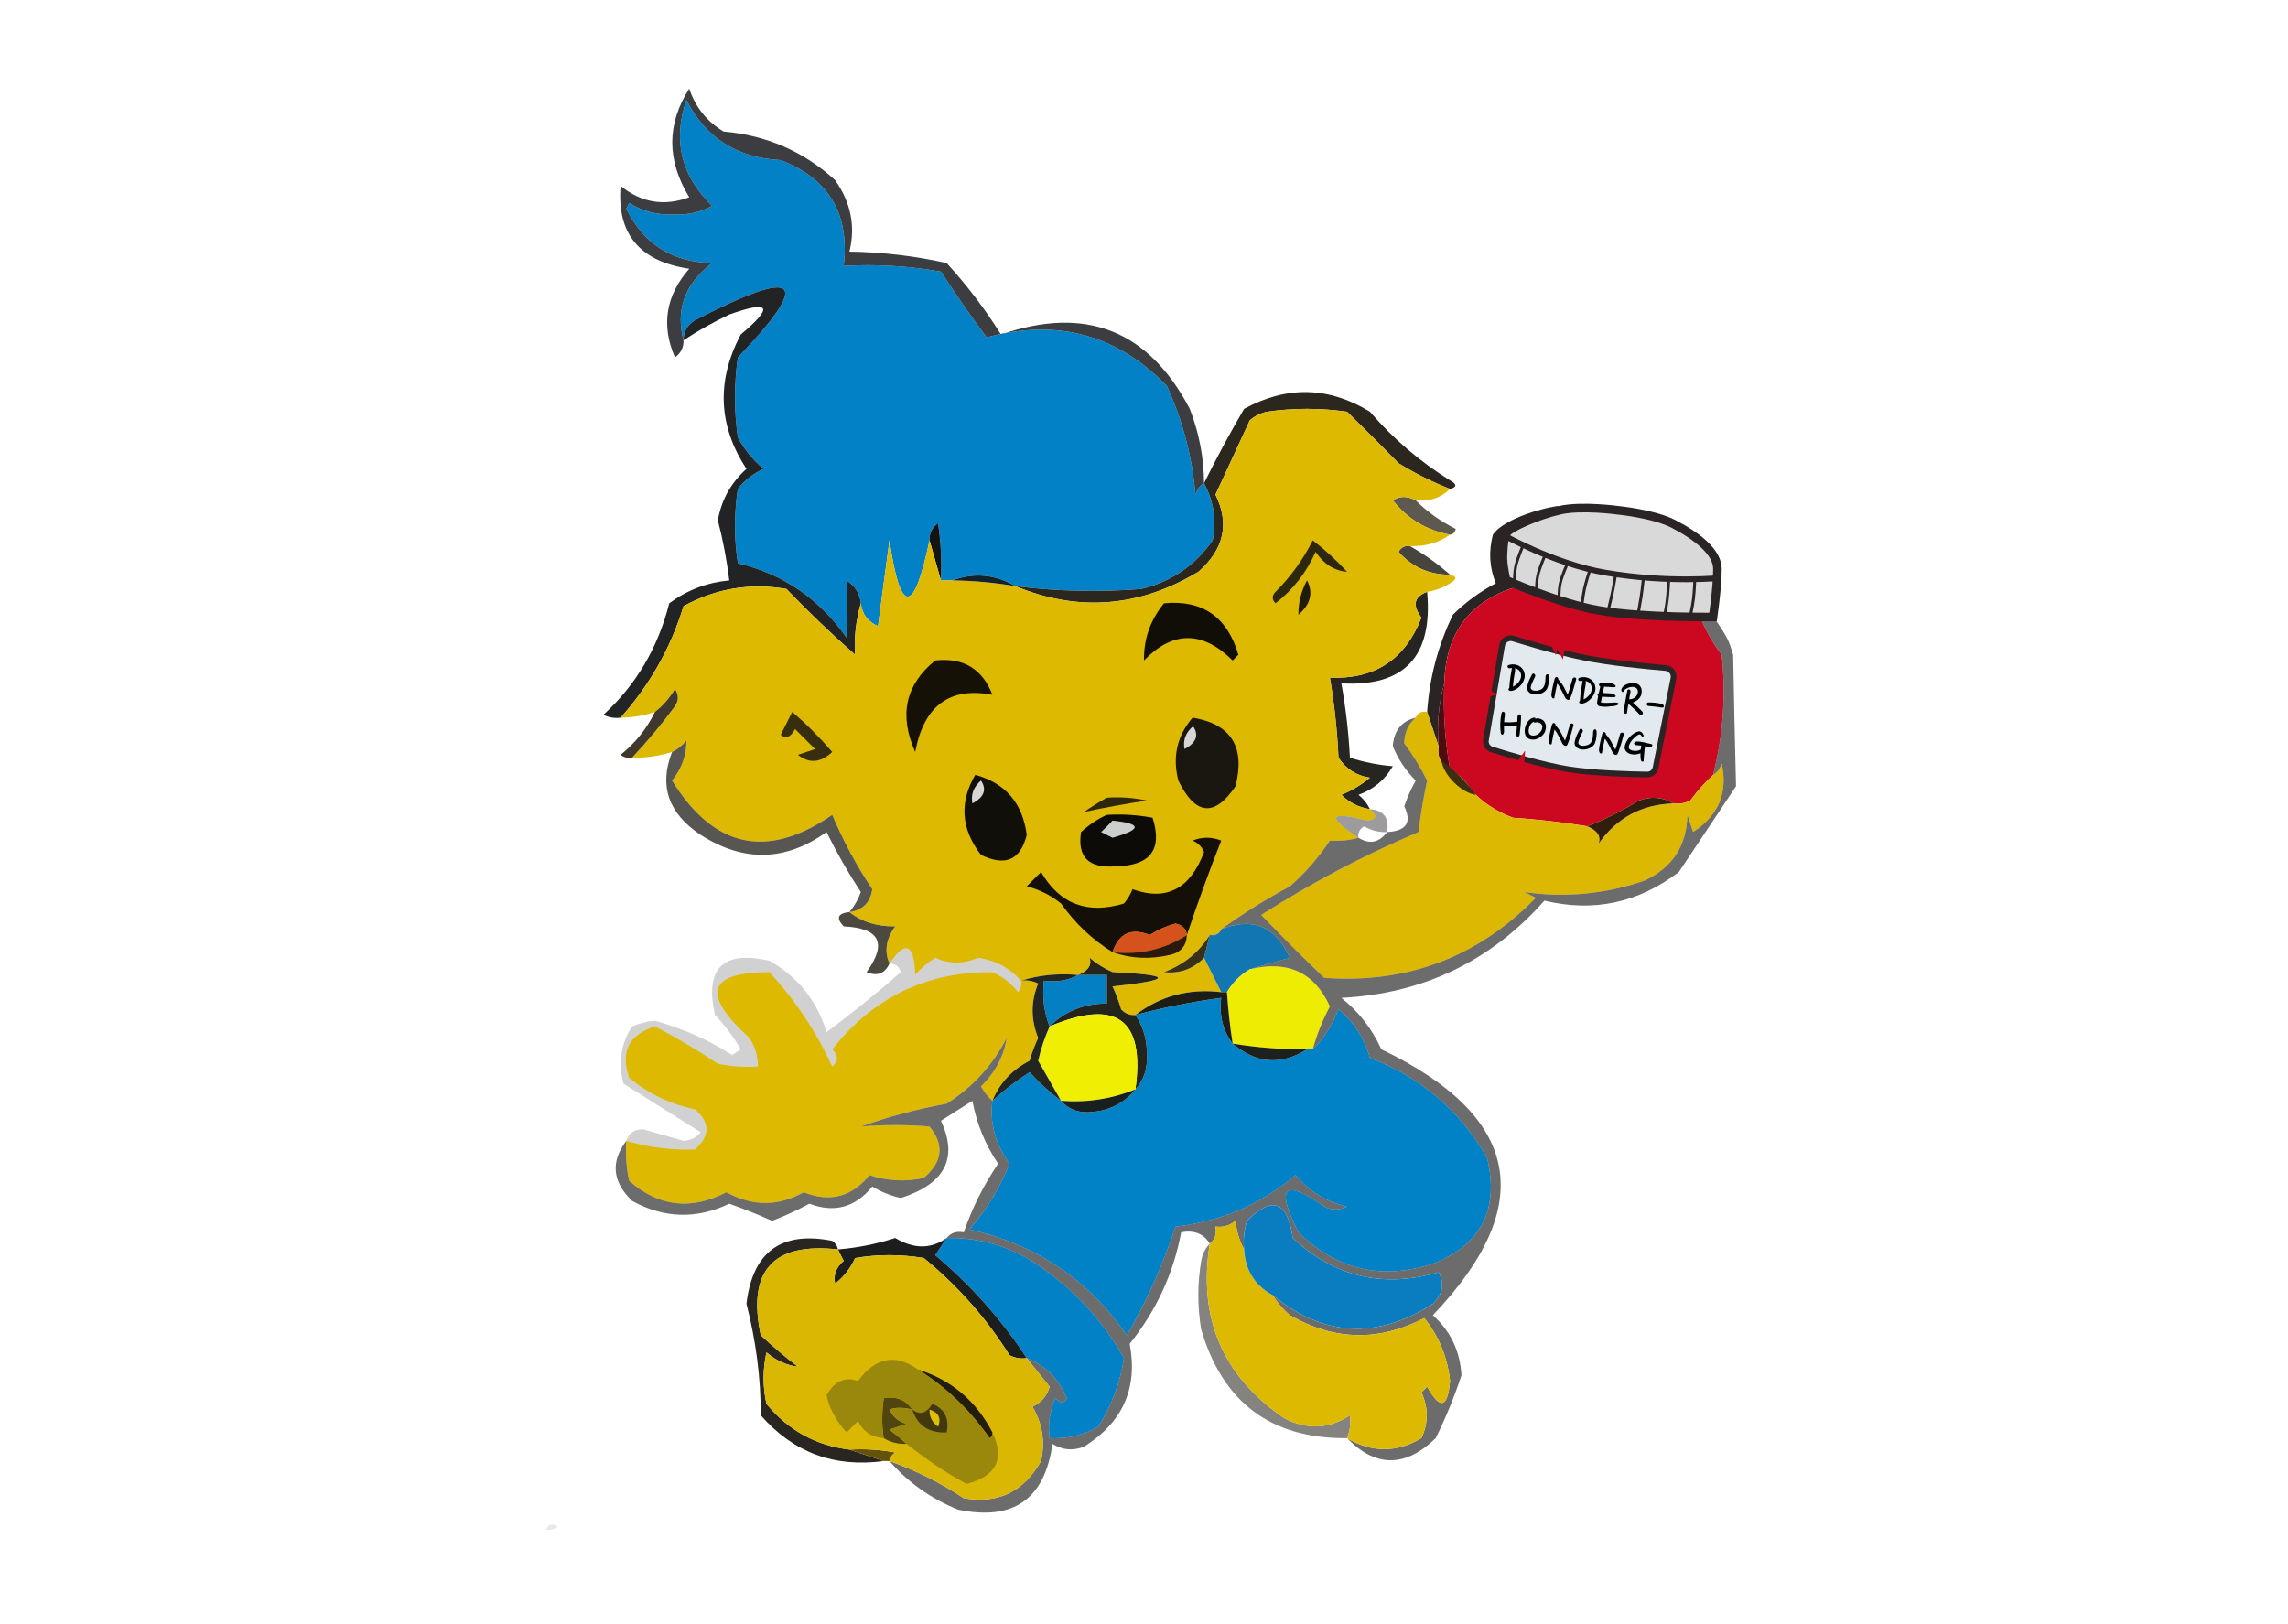<svg width="400" height="284" viewBox="0 0 400 284" fill="none" xmlns="http://www.w3.org/2000/svg">
<path fill-rule="evenodd" clip-rule="evenodd" d="M210.5 84.5C212.191 87.645 212.691 90.979 212 94.5C208.908 98.928 204.741 101.761 199.5 103C192.148 103.582 184.815 103.415 177.5 102.5C173.956 100.431 170.29 100.098 166.5 101.5C165.833 101.5 165.167 101.5 164.5 101.5C164.665 98.15 164.498 94.817 164 91.5C162.961 92.244 162.461 93.244 162.5 94.5C159.748 107.61 157.415 107.61 155.5 94.5C154.833 99.5 154.167 104.5 153.5 109.5C151.712 108.717 150.712 107.384 150.5 105.5C150.315 103.804 149.481 102.471 148 101.5C148.215 104.811 148.215 108.144 148 111.5C143.236 104.714 136.902 100.38 129 98.5C128.333 94.167 128.333 89.833 129 85.5C130.214 83.951 131.714 82.784 133.5 82C131.641 80.442 130.141 78.609 129 76.5C128.333 71.833 128.333 67.167 129 62.5C142.155 48.761 139.655 46.594 121.5 56C120.177 56.816 119.511 57.983 119.5 59.5C118.081 54.119 119.748 49.619 124.5 46C117.518 45.848 112.518 42.682 109.5 36.5C109.667 36.167 109.833 35.833 110 35.5C112.417 36.998 115.083 37.665 118 37.5C120.375 37.596 122.541 37.096 124.5 36C119.08 30.748 117.58 24.581 120 17.5C123.387 24.121 128.887 27.621 136.5 28C144.907 31.26 148.574 37.427 147.5 46.5C153.206 46.171 158.872 46.505 164.5 47.5C167.043 51.421 169.71 55.254 172.5 59C184.824 55.668 195.324 58.501 204 67.5C206.76 73.541 208.427 79.874 209 86.5C209.278 85.584 209.778 84.918 210.5 84.5Z" fill="#0381C6"/>
<path opacity="0.89" fill-rule="evenodd" clip-rule="evenodd" d="M210.5 84.5C209.778 84.918 209.278 85.584 209 86.5C208.427 79.874 206.76 73.541 204 67.5C195.324 58.501 184.824 55.668 172.5 59C169.71 55.254 167.043 51.421 164.5 47.5C158.872 46.505 153.206 46.171 147.5 46.5C148.574 37.427 144.907 31.26 136.5 28C128.887 27.621 123.387 24.121 120 17.5C117.58 24.581 119.08 30.748 124.5 36C122.541 37.096 120.375 37.596 118 37.5C115.083 37.665 112.417 36.998 110 35.5C109.833 35.833 109.667 36.167 109.5 36.5C112.518 42.682 117.518 45.848 124.5 46C119.748 49.619 118.081 54.119 119.5 59.5C119.539 60.756 119.039 61.756 118 62.5C115.555 56.858 116.388 51.691 120.5 47C111.815 45.709 107.815 40.876 108.5 32.5C112.094 35.45 116.094 36.117 120.5 34.5C116.54 28.021 116.54 21.688 120.5 15.5C121.573 18.739 123.573 21.239 126.5 23C134.023 23.661 140.523 26.494 146 31.5C148.76 35.404 149.594 39.57 148.5 44C154.278 44.094 159.944 44.761 165.5 46C169.05 49.883 172.217 54.049 175 58.5C189.788 53.399 200.788 57.732 208 71.5C209.631 75.688 210.464 80.021 210.5 84.5Z" fill="#23252A"/>
<path fill-rule="evenodd" clip-rule="evenodd" d="M253.5 85.5C250.394 84.293 247.394 82.793 244.5 81C241.483 77.915 238.483 74.915 235.5 72C230.833 71.333 226.167 71.333 221.5 72C220.376 72.249 219.376 72.749 218.5 73.5C216.5 77.833 214.5 82.167 212.5 86.5C214.989 91.583 213.989 96.083 209.5 100C199.162 106.218 188.495 107.052 177.5 102.5C184.815 103.415 192.148 103.582 199.5 103C204.741 101.761 208.908 98.928 212 94.5C212.691 90.979 212.191 87.645 210.5 84.5C212.626 80.182 214.959 75.849 217.5 71.5C224.967 67.425 232.301 67.592 239.5 72C243.527 76.69 248.194 80.69 253.5 84C254.738 84.69 254.738 85.19 253.5 85.5Z" fill="#2B271E"/>
<path opacity="0.835" fill-rule="evenodd" clip-rule="evenodd" d="M247.5 87.5C249.519 89.506 251.852 91.172 254.5 92.5C254.376 93.107 254.043 93.44 253.5 93.5C249.413 92.744 246.08 90.744 243.5 87.5C244.7 86.708 246.033 86.708 247.5 87.5Z" fill="#3E392B"/>
<path fill-rule="evenodd" clip-rule="evenodd" d="M150.5 105.5C149.624 108.577 149.291 111.577 149.5 114.5C145.348 110.849 141.348 107.016 137.5 103C131.153 101.902 125.153 102.902 119.5 106C117.282 113.265 113.615 119.765 108.5 125.5C107.448 125.649 106.448 125.483 105.5 125C111.22 119.744 115.053 113.244 117 105.5C120.116 103.193 123.616 101.86 127.5 101.5C127.062 97.928 126.396 94.428 125.5 91C126.119 87.43 127.786 84.43 130.5 82C125.558 74.437 125.224 66.603 129.5 58.5C135.338 53.613 134.671 52.446 127.5 55C124.671 56.356 122.004 57.856 119.5 59.5C119.511 57.983 120.177 56.816 121.5 56C139.655 46.594 142.155 48.761 129 62.5C128.333 67.167 128.333 71.833 129 76.5C130.141 78.609 131.641 80.442 133.5 82C131.714 82.784 130.214 83.951 129 85.5C128.333 89.833 128.333 94.167 129 98.5C136.902 100.38 143.236 104.714 148 111.5C148.215 108.144 148.215 104.811 148 101.5C149.481 102.471 150.315 103.804 150.5 105.5Z" fill="#212324"/>
<path opacity="0.882" fill-rule="evenodd" clip-rule="evenodd" d="M246.5 95.5C249.009 96.921 251.343 98.588 253.5 100.5C249.863 100.513 246.863 99.18 244.5 96.5C244.957 95.703 245.624 95.369 246.5 95.5Z" fill="#2F2B26"/>
<path fill-rule="evenodd" clip-rule="evenodd" d="M164.5 101.5C163.833 99.167 163.167 96.833 162.5 94.5C162.461 93.244 162.961 92.244 164 91.5C164.498 94.817 164.665 98.15 164.5 101.5Z" fill="#131412"/>
<path fill-rule="evenodd" clip-rule="evenodd" d="M249.5 103.5C250.525 114.803 245.525 120.136 234.5 119.5C235.274 123.779 235.774 128.113 236 132.5C238.405 133.274 240.905 133.774 243.5 134C242.109 136.39 240.109 138.057 237.5 139C238.381 139.708 239.047 140.542 239.5 141.5C237.577 141.205 235.91 140.372 234.5 139C236.332 138.252 237.999 137.252 239.5 136C237.152 135.654 235.319 134.487 234 132.5C233.779 127.78 233.279 123.113 232.5 118.5C240.334 118.835 245.668 115.335 248.5 108C246.881 105.84 247.214 104.34 249.5 103.5Z" fill="#272522"/>
<path fill-rule="evenodd" clip-rule="evenodd" d="M272.5 88.5C270.568 91.177 262.068 97.177 263 100.5C263.333 99.833 263.667 99.167 264 98.5C264.41 99.901 264.91 101.234 265.5 102.5C257.063 104.947 252.73 110.613 252.5 119.5C251.518 122.962 251.185 126.629 251.5 130.5C250.833 128.5 250.167 126.5 249.5 124.5C249.906 118.542 251.406 112.875 254 107.5C256.234 105.3 258.734 103.467 261.5 102C260.39 99.263 260.223 96.429 261 93.5C263 90.5 270.983 88.511 272.5 88.5Z" fill="#2B2424"/>
<path fill-rule="evenodd" clip-rule="evenodd" d="M253.5 85.5C251.898 87.074 249.898 87.741 247.5 87.5C246.033 86.708 244.7 86.708 243.5 87.5C246.08 90.744 249.413 92.744 253.5 93.5C251.485 94.924 249.152 95.591 246.5 95.5C245.624 95.369 244.957 95.703 244.5 96.5C246.863 99.18 249.863 100.513 253.5 100.5C254.738 100.81 254.738 101.31 253.5 102C252.255 102.791 250.922 103.291 249.5 103.5C247.214 104.34 246.881 105.84 248.5 108C245.668 115.335 240.334 118.835 232.5 118.5C233.279 123.113 233.779 127.78 234 132.5C235.319 134.487 237.152 135.654 239.5 136C237.999 137.252 236.332 138.252 234.5 139C235.91 140.372 237.577 141.205 239.5 141.5C240.85 142.65 240.684 143.317 239 143.5C232.338 141.777 231.838 142.777 237.5 146.5C236.047 146.929 234.381 147.096 232.5 147C230.539 149.963 228.206 152.629 225.5 155C221.268 157.275 217.268 159.775 213.5 162.5C213.158 163.338 212.492 163.672 211.5 163.5C209.628 166.529 206.961 168.695 203.5 170C206.207 170.317 208.54 169.484 210.5 167.5C211.5 169.5 212.5 171.5 213.5 173.5C207.86 172.83 202.86 174.164 198.5 177.5C197.504 177.586 196.671 177.252 196 176.5C195.598 175.128 195.098 173.795 194.5 172.5C205.106 171.345 205.106 170.512 194.5 170C193.034 169.365 191.7 168.531 190.5 167.5C190.912 168.782 190.246 169.782 188.5 170.5C184.958 170.187 181.625 170.521 178.5 171.5C176.523 169.261 174.023 167.927 171 167.5C168.461 168.602 165.961 168.602 163.5 167.5C162.186 168.313 161.019 169.313 160 170.5C159.821 165.039 158.321 164.372 155.5 168.5C154.569 166.354 154.903 164.188 156.5 162C153.325 162.053 150.658 161.22 148.5 159.5C150.818 159.182 152.152 157.848 152.5 155.5C149.765 151.419 147.431 147.085 145.5 142.5C134.134 150.327 124.801 148.327 117.5 136.5C119.207 134.358 120.041 132.025 120 129.5C119.292 130.381 118.458 131.047 117.5 131.5C115.236 132.219 112.903 132.552 110.5 132.5C113.165 129.665 115.665 126.665 118 123.5C118.667 122.5 118.667 121.5 118 120.5C117.051 122.093 115.885 123.426 114.5 124.5C112.565 125.15 110.565 125.483 108.5 125.5C113.615 119.765 117.282 113.265 119.5 106C125.153 102.902 131.153 101.902 137.5 103C141.348 107.016 145.348 110.849 149.5 114.5C149.291 111.577 149.624 108.577 150.5 105.5C150.712 107.384 151.712 108.717 153.5 109.5C154.167 104.5 154.833 99.5 155.5 94.5C157.415 107.61 159.748 107.61 162.5 94.5C163.167 96.833 163.833 99.167 164.5 101.5C165.167 101.5 165.833 101.5 166.5 101.5C170.198 101.552 173.865 101.886 177.5 102.5C188.495 107.052 199.162 106.218 209.5 100C213.989 96.083 214.989 91.583 212.5 86.5C214.5 82.167 216.5 77.833 218.5 73.5C219.376 72.749 220.376 72.249 221.5 72C226.167 71.333 230.833 71.333 235.5 72C238.483 74.915 241.483 77.915 244.5 81C247.394 82.793 250.394 84.293 253.5 85.5Z" fill="#DDB901"/>
<path fill-rule="evenodd" clip-rule="evenodd" d="M138.5 124.5C140.951 126.59 143.284 128.923 145.5 131.5C143.469 133.404 141.469 133.571 139.5 132C140.5 131.667 141.5 131.333 142.5 131C141.333 129.833 140.167 128.667 139 127.5C138.189 128.96 137.355 129.293 136.5 128.5C137.18 127.14 137.847 125.807 138.5 124.5Z" fill="#362E0E"/>
<path fill-rule="evenodd" clip-rule="evenodd" d="M163.5 115.5C168.4 114.948 171.734 116.948 173.5 121.5C166.024 120.077 161.524 123.41 160 131.5C157.122 125.062 158.289 119.728 163.5 115.5Z" fill="#151107"/>
<path fill-rule="evenodd" clip-rule="evenodd" d="M203.5 105.5C210.219 104.864 214.552 107.864 216.5 114.5C216.167 114.833 215.833 115.167 215.5 115.5C210.221 110.283 205.055 110.283 200 115.5C199.935 111.773 201.101 108.44 203.5 105.5Z" fill="#110E07"/>
<path fill-rule="evenodd" clip-rule="evenodd" d="M228.5 101.5C229.629 103.666 229.129 105.666 227 107.5C226.964 105.428 227.464 103.428 228.5 101.5Z" fill="#221B0D"/>
<path fill-rule="evenodd" clip-rule="evenodd" d="M166.5 101.5C170.29 100.098 173.956 100.431 177.5 102.5C173.865 101.886 170.198 101.552 166.5 101.5Z" fill="#12222D"/>
<path fill-rule="evenodd" clip-rule="evenodd" d="M229.5 94.5C231.63 96.127 233.63 97.96 235.5 100C233.255 99.805 231.422 98.638 230 96.5C228.431 100.072 226.098 103.072 223 105.5C222.333 104.833 222.333 104.167 223 103.5C225.666 100.824 227.833 97.824 229.5 94.5Z" fill="#2D270E"/>
<path fill-rule="evenodd" clip-rule="evenodd" d="M265.5 102.5C270 103.5 270.921 104.03 275.5 104C276.263 104.768 279.763 105.268 281 105.5C286.869 105.758 292 107.5 297.5 108.5C298.403 110.636 299.569 112.636 301 114.5C301.749 121.597 301.249 128.597 299.5 135.5C298.067 136.833 296.733 138.333 295.5 140C294.552 140.483 293.552 140.649 292.5 140.5C290.712 139.378 288.712 139.211 286.5 140C283.562 141.808 280.562 143.308 277.5 144.5C273.215 143.792 268.882 143.292 264.5 143C261.761 141.974 259.428 140.474 257.5 138.5C256.5 136.833 255.167 135.5 253.5 134.5C252.608 129.562 252.274 124.562 252.5 119.5C252.73 110.613 257.063 104.947 265.5 102.5Z" fill="#CC0821"/>
<path d="M262.604 112.864C262.757 111.963 263.677 111.4 264.557 111.671C266.6 112.302 269.782 113.252 272.875 114.048C274.27 114.407 275.649 114.736 276.9 114.99C281.416 115.907 287.836 116.532 291.195 116.818C292.102 116.896 292.741 117.744 292.563 118.631L289.432 134.26C289.292 134.961 288.681 135.459 287.974 135.449C284.977 135.407 278.536 135.232 274.08 134.507C269.697 133.793 263.649 131.964 260.777 131.053C260.08 130.832 259.656 130.13 259.781 129.399L262.604 112.864Z" fill="#E2EAEF" stroke="#2B2424"/>
<path d="M263.97 116.851C263.865 116.873 263.779 116.861 263.713 116.815C263.646 116.769 263.602 116.717 263.578 116.659C263.544 116.585 263.544 116.513 263.576 116.445C263.609 116.376 263.676 116.324 263.777 116.288C263.944 116.23 264.146 116.196 264.386 116.185C264.626 116.167 264.875 116.195 265.132 116.269C265.39 116.343 265.617 116.458 265.812 116.615C266.015 116.767 266.175 116.945 266.294 117.15C266.42 117.355 266.501 117.58 266.538 117.824C266.583 118.062 266.58 118.306 266.528 118.554C266.467 118.814 266.368 119.067 266.228 119.313C266.095 119.56 265.93 119.784 265.731 119.985C265.538 120.187 265.317 120.364 265.066 120.515C264.823 120.661 264.564 120.763 264.289 120.821C264.103 120.835 263.968 120.818 263.882 120.768C263.796 120.719 263.741 120.668 263.716 120.616C263.709 120.581 263.71 120.537 263.72 120.485C263.737 120.427 263.784 120.374 263.86 120.327C263.896 119.677 263.958 119.054 264.045 118.46C264.14 117.861 264.232 117.315 264.321 116.823C264.206 116.823 264.089 116.832 263.97 116.851ZM265.066 116.917C265.028 116.904 264.986 116.893 264.94 116.884C264.902 116.871 264.863 116.86 264.824 116.853C264.853 116.913 264.874 116.984 264.886 117.068C264.9 117.145 264.9 117.219 264.887 117.291C264.814 117.692 264.74 118.122 264.663 118.582C264.593 119.044 264.536 119.545 264.493 120.086C264.819 119.928 265.113 119.71 265.373 119.432C265.641 119.149 265.814 118.831 265.891 118.479C265.957 118.152 265.927 117.849 265.802 117.569C265.677 117.282 265.432 117.065 265.066 116.917ZM270.806 118.291C270.811 118.414 270.812 118.56 270.808 118.728C270.806 118.891 270.792 119.061 270.767 119.239C270.749 119.412 270.72 119.59 270.681 119.772C270.641 119.955 270.589 120.128 270.525 120.293C270.45 120.483 270.339 120.649 270.191 120.792C270.044 120.934 269.873 121.056 269.678 121.156C269.491 121.258 269.287 121.333 269.068 121.381C268.857 121.424 268.647 121.447 268.436 121.45C268.233 121.447 268.035 121.418 267.842 121.363C267.657 121.302 267.496 121.215 267.361 121.103C267.208 120.973 267.093 120.821 267.017 120.644C266.94 120.468 266.929 120.266 266.984 120.039C267.038 119.818 267.094 119.618 267.153 119.439C267.214 119.254 267.28 119.079 267.35 118.916C267.427 118.754 267.507 118.592 267.59 118.431C267.674 118.263 267.763 118.09 267.857 117.91C267.905 117.831 267.973 117.792 268.061 117.794C268.095 117.794 268.134 117.801 268.179 117.816C268.198 117.819 268.222 117.837 268.25 117.869C268.286 117.896 268.317 117.932 268.343 117.978C268.368 118.023 268.386 118.074 268.396 118.13C268.413 118.187 268.406 118.246 268.374 118.308C268.277 118.508 268.18 118.71 268.081 118.916C267.983 119.122 267.893 119.319 267.812 119.508C267.737 119.697 267.679 119.87 267.637 120.025C267.603 120.174 267.598 120.295 267.622 120.388C267.685 120.528 267.785 120.631 267.922 120.696C268.067 120.756 268.224 120.788 268.393 120.791C268.561 120.795 268.727 120.781 268.888 120.749C269.057 120.712 269.204 120.667 269.329 120.615C269.527 120.529 269.682 120.405 269.793 120.242C269.91 120.08 269.998 119.896 270.055 119.69C270.113 119.483 270.149 119.263 270.165 119.029C270.186 118.795 270.198 118.564 270.199 118.334C270.196 118.272 270.213 118.197 270.25 118.109C270.286 118.021 270.351 117.958 270.446 117.921C270.548 117.885 270.628 117.907 270.689 117.985C270.756 118.065 270.795 118.167 270.806 118.291ZM275.557 118.805C275.41 119.354 275.251 119.915 275.08 120.487C274.916 121.053 274.736 121.583 274.538 122.076C274.49 122.196 274.437 122.278 274.382 122.322C274.327 122.366 274.254 122.39 274.166 122.394C274.091 122.395 273.994 122.353 273.873 122.27C273.759 122.189 273.67 122.085 273.604 121.958C273.52 121.787 273.428 121.601 273.329 121.4C273.238 121.194 273.133 120.985 273.016 120.774C272.906 120.558 272.785 120.343 272.655 120.129C272.53 119.917 272.394 119.716 272.245 119.527C272.147 119.956 272.053 120.383 271.963 120.807C271.874 121.225 271.797 121.648 271.733 122.077C271.723 122.136 271.665 122.156 271.56 122.137C271.435 122.114 271.345 122.033 271.289 121.894C271.234 121.749 271.212 121.609 271.222 121.476C271.226 121.341 271.25 121.152 271.294 120.91C271.339 120.66 271.389 120.402 271.445 120.134C271.506 119.867 271.566 119.611 271.624 119.364C271.683 119.117 271.731 118.922 271.771 118.781C271.812 118.625 271.869 118.517 271.941 118.456C272.02 118.395 272.088 118.374 272.146 118.391C272.275 118.428 272.353 118.483 272.38 118.555C272.416 118.623 272.428 118.703 272.418 118.796C272.624 119.009 272.807 119.232 272.968 119.465C273.136 119.698 273.283 119.931 273.41 120.164C273.544 120.399 273.662 120.63 273.763 120.858C273.871 121.081 273.973 121.286 274.068 121.472C274.218 121.093 274.36 120.665 274.494 120.188C274.634 119.712 274.778 119.213 274.927 118.691C274.932 118.624 274.983 118.569 275.079 118.525C275.176 118.475 275.26 118.46 275.331 118.479C275.512 118.526 275.588 118.634 275.557 118.805ZM276.328 119.087C276.223 119.108 276.137 119.096 276.071 119.05C276.004 119.004 275.96 118.952 275.936 118.894C275.902 118.82 275.902 118.749 275.934 118.68C275.967 118.611 276.034 118.559 276.135 118.523C276.302 118.465 276.504 118.431 276.744 118.42C276.984 118.402 277.233 118.43 277.491 118.504C277.748 118.578 277.975 118.693 278.17 118.851C278.373 119.002 278.533 119.181 278.652 119.385C278.778 119.591 278.859 119.815 278.896 120.059C278.941 120.298 278.938 120.541 278.886 120.789C278.826 121.049 278.726 121.302 278.586 121.548C278.454 121.795 278.288 122.019 278.089 122.22C277.896 122.422 277.675 122.599 277.424 122.75C277.181 122.896 276.922 122.998 276.647 123.057C276.461 123.071 276.326 123.053 276.24 123.003C276.154 122.954 276.099 122.903 276.074 122.851C276.067 122.816 276.068 122.772 276.078 122.72C276.095 122.662 276.142 122.61 276.218 122.562C276.254 121.912 276.316 121.29 276.403 120.696C276.498 120.096 276.59 119.551 276.679 119.059C276.564 119.058 276.447 119.067 276.328 119.087ZM277.424 119.153C277.386 119.139 277.344 119.128 277.298 119.12C277.26 119.106 277.221 119.096 277.182 119.088C277.211 119.148 277.232 119.22 277.244 119.303C277.258 119.38 277.258 119.455 277.245 119.527C277.172 119.927 277.098 120.357 277.021 120.818C276.951 121.279 276.895 121.78 276.851 122.321C277.178 122.164 277.471 121.946 277.731 121.668C277.999 121.384 278.172 121.066 278.249 120.714C278.315 120.388 278.285 120.084 278.16 119.804C278.036 119.517 277.79 119.3 277.424 119.153ZM282.466 121.691C282.48 121.761 282.442 121.822 282.352 121.873C282.262 121.918 282.13 121.935 281.956 121.924C281.654 121.91 281.344 121.898 281.028 121.888C280.712 121.871 280.39 121.857 280.06 121.845C279.986 122.177 279.926 122.512 279.878 122.849C280.029 122.876 280.212 122.895 280.427 122.907C280.649 122.913 280.876 122.914 281.107 122.908C281.339 122.903 281.56 122.895 281.772 122.886C281.991 122.872 282.176 122.861 282.327 122.854C282.402 122.848 282.48 122.848 282.56 122.856C282.641 122.857 282.71 122.869 282.767 122.893C282.831 122.912 282.879 122.944 282.912 122.991C282.944 123.037 282.953 123.096 282.94 123.169C282.937 123.188 282.909 123.214 282.855 123.245C282.802 123.276 282.736 123.308 282.655 123.341C282.582 123.368 282.503 123.394 282.417 123.42C282.339 123.439 282.269 123.454 282.206 123.463C281.776 123.52 281.355 123.563 280.944 123.59C280.533 123.611 280.141 123.59 279.765 123.529C279.548 123.497 279.394 123.411 279.304 123.273C279.215 123.128 279.188 122.94 279.223 122.71C279.268 122.386 279.326 122.061 279.399 121.735C279.299 121.65 279.26 121.548 279.281 121.43C279.317 121.307 279.392 121.233 279.505 121.206C279.552 121.018 279.597 120.829 279.638 120.64C279.68 120.445 279.725 120.253 279.772 120.065C279.702 120.039 279.643 119.991 279.595 119.921C279.553 119.853 279.539 119.782 279.552 119.71C279.562 119.651 279.585 119.601 279.62 119.56C279.655 119.512 279.712 119.482 279.789 119.469C279.911 119.464 280.061 119.46 280.238 119.458C280.414 119.456 280.593 119.458 280.775 119.464C280.964 119.471 281.142 119.48 281.309 119.49C281.483 119.501 281.63 119.514 281.749 119.528C281.889 119.54 282.018 119.577 282.136 119.639C282.26 119.702 282.368 119.8 282.459 119.931C282.469 120.028 282.436 120.093 282.362 120.127C282.295 120.162 282.211 120.178 282.11 120.173C282.01 120.168 281.888 120.163 281.747 120.158C281.607 120.146 281.46 120.137 281.305 120.129C281.157 120.123 281.006 120.116 280.852 120.108C280.705 120.095 280.564 120.087 280.43 120.082C280.427 120.096 280.424 120.112 280.421 120.132C280.425 120.146 280.426 120.16 280.423 120.173C280.379 120.341 280.339 120.51 280.301 120.679C280.264 120.849 280.227 121.018 280.189 121.187C280.473 121.191 280.762 121.203 281.057 121.222C281.352 121.235 281.587 121.25 281.76 121.268C281.9 121.28 282.031 121.321 282.154 121.39C282.277 121.46 282.381 121.56 282.466 121.691ZM283.904 124.308C283.929 124.062 283.962 123.784 284.005 123.473C284.054 123.163 284.108 122.848 284.166 122.526C284.225 122.198 284.283 121.877 284.34 121.562C284.404 121.248 284.465 120.965 284.525 120.711C284.536 120.646 284.575 120.602 284.64 120.58C284.713 120.552 284.768 120.545 284.806 120.559C284.922 120.594 284.993 120.65 285.019 120.73C285.053 120.804 285.066 120.904 285.056 121.031C285.012 121.24 284.967 121.449 284.923 121.657C284.885 121.867 284.85 122.078 284.819 122.289C285.123 122.29 285.389 122.226 285.615 122.098C285.848 121.97 286.026 121.81 286.15 121.615C286.197 121.542 286.237 121.451 286.27 121.342C286.31 121.234 286.333 121.123 286.341 121.009C286.349 120.889 286.336 120.775 286.301 120.667C286.274 120.554 286.217 120.458 286.129 120.382C286 120.27 285.851 120.196 285.681 120.158C285.512 120.121 285.33 120.115 285.136 120.141C284.949 120.161 284.757 120.215 284.558 120.301C284.366 120.388 284.18 120.5 283.999 120.637C284.001 120.739 283.972 120.825 283.912 120.895C283.853 120.959 283.778 121 283.687 121.017C283.632 121.021 283.574 120.983 283.514 120.905C283.455 120.819 283.432 120.741 283.445 120.669C283.492 120.406 283.606 120.193 283.784 120.029C283.971 119.859 284.187 119.729 284.434 119.638C284.681 119.547 284.938 119.492 285.206 119.473C285.474 119.454 285.716 119.463 285.932 119.503C286.254 119.561 286.505 119.705 286.687 119.934C286.871 120.157 286.976 120.416 287.004 120.713C287.053 121.23 286.937 121.666 286.655 122.022C286.381 122.378 285.985 122.659 285.467 122.863C285.77 123.135 286.052 123.393 286.313 123.636C286.58 123.881 286.844 124.142 287.106 124.42C287.138 124.466 287.17 124.533 287.202 124.62C287.241 124.702 287.214 124.812 287.121 124.951C287.065 125.036 286.987 125.076 286.886 125.071C286.793 125.061 286.707 125.015 286.627 124.933C286.504 124.789 286.362 124.638 286.201 124.48C286.047 124.317 285.883 124.155 285.709 123.995C285.536 123.828 285.362 123.668 285.186 123.514C285.012 123.354 284.846 123.205 284.688 123.068C284.647 123.332 284.603 123.595 284.555 123.857C284.515 124.114 284.48 124.368 284.448 124.62C284.431 124.712 284.393 124.773 284.333 124.803C284.275 124.826 284.206 124.83 284.128 124.816C284.089 124.803 284.057 124.776 284.03 124.738C284.004 124.692 283.979 124.644 283.955 124.592C283.938 124.535 283.924 124.481 283.913 124.432C283.902 124.376 283.9 124.335 283.904 124.308ZM290.856 123.645C290.85 123.678 290.808 123.704 290.73 123.724C290.658 123.745 290.593 123.75 290.534 123.739C290.1 123.668 289.687 123.61 289.295 123.566C288.903 123.522 288.52 123.487 288.146 123.46C288.072 123.453 288.011 123.418 287.961 123.355C287.918 123.293 287.897 123.225 287.897 123.15C287.895 123.083 287.911 123.018 287.942 122.955C287.981 122.888 288.036 122.85 288.105 122.843C288.492 122.838 288.905 122.855 289.345 122.894C289.786 122.933 290.217 123.018 290.641 123.149C290.666 123.16 290.696 123.183 290.73 123.216C290.766 123.243 290.797 123.279 290.823 123.324C290.849 123.363 290.868 123.41 290.878 123.466C290.888 123.522 290.881 123.582 290.856 123.645ZM265.917 125.303C265.913 125.851 265.886 126.395 265.835 126.934C265.786 127.467 265.728 127.999 265.659 128.528C265.655 128.589 265.639 128.64 265.611 128.682C265.584 128.718 265.551 128.749 265.512 128.776C265.48 128.804 265.446 128.825 265.41 128.839C265.38 128.854 265.355 128.86 265.335 128.856C265.263 128.843 265.197 128.797 265.137 128.718C265.084 128.634 265.061 128.535 265.068 128.422C265.094 128.169 265.119 127.916 265.145 127.663C265.17 127.41 265.192 127.157 265.211 126.903C264.488 126.968 263.729 127.004 262.936 127.009C262.936 127.158 262.936 127.308 262.936 127.457C262.936 127.606 262.94 127.755 262.946 127.906C262.948 127.933 262.944 127.976 262.933 128.035C262.929 128.096 262.914 128.157 262.889 128.221C262.871 128.285 262.84 128.344 262.797 128.397C262.761 128.445 262.711 128.476 262.647 128.492C262.594 128.489 262.541 128.462 262.489 128.412C262.437 128.362 262.405 128.316 262.392 128.273C262.35 128.055 262.319 127.799 262.298 127.504C262.283 127.21 262.277 126.904 262.281 126.586C262.292 126.263 262.316 125.939 262.355 125.614C262.393 125.289 262.446 124.98 262.512 124.687C262.543 124.591 262.592 124.529 262.658 124.5C262.732 124.466 262.795 124.454 262.848 124.463C262.907 124.474 262.952 124.502 262.984 124.549C263.023 124.596 263.05 124.652 263.066 124.716C263.082 124.78 263.091 124.842 263.093 124.904C263.095 124.965 263.093 125.016 263.086 125.055C263.055 125.266 263.027 125.474 263.003 125.68C262.98 125.886 262.966 126.093 262.962 126.303C263.305 126.317 263.68 126.321 264.088 126.313C264.497 126.299 264.885 126.271 265.252 126.229C265.266 126.076 265.277 125.922 265.284 125.768C265.293 125.607 265.301 125.449 265.309 125.294C265.329 125.183 265.38 125.09 265.461 125.017C265.548 124.945 265.628 124.915 265.7 124.928C265.753 124.938 265.8 124.973 265.843 125.035C265.893 125.099 265.918 125.188 265.917 125.303ZM270.093 127.958C270.02 128.135 269.916 128.299 269.78 128.451C269.652 128.597 269.509 128.73 269.352 128.851C269.195 128.971 269.028 129.07 268.851 129.146C268.681 129.224 268.512 129.278 268.344 129.309C268.037 129.362 267.742 129.345 267.459 129.26C267.184 129.17 266.955 128.993 266.772 128.73C266.655 128.519 266.584 128.293 266.56 128.051C266.542 127.811 266.555 127.573 266.597 127.336C266.648 127.095 266.723 126.868 266.822 126.656C266.928 126.444 267.046 126.259 267.177 126.1C267.333 125.911 267.505 125.763 267.694 125.655C267.883 125.547 268.078 125.497 268.28 125.507C268.335 125.503 268.375 125.524 268.401 125.569C268.426 125.614 268.435 125.663 268.425 125.716C268.503 125.662 268.613 125.631 268.757 125.623C268.901 125.615 269.055 125.64 269.221 125.697C269.529 125.793 269.761 125.934 269.917 126.118C270.074 126.302 270.176 126.503 270.225 126.722C270.281 126.936 270.289 127.154 270.249 127.377C270.216 127.595 270.164 127.788 270.093 127.958ZM268.193 126.212C268.051 126.248 267.924 126.316 267.81 126.418C267.705 126.514 267.61 126.629 267.524 126.762C267.446 126.897 267.381 127.048 267.331 127.215C267.288 127.377 267.259 127.537 267.244 127.697C267.222 127.93 267.256 128.133 267.347 128.305C267.439 128.471 267.61 128.576 267.859 128.621C268.003 128.648 268.149 128.647 268.296 128.619C268.451 128.586 268.596 128.535 268.731 128.464C268.866 128.394 268.993 128.305 269.114 128.198C269.236 128.085 269.339 127.964 269.423 127.837C269.469 127.771 269.512 127.687 269.55 127.586C269.59 127.478 269.617 127.368 269.63 127.255C269.645 127.136 269.639 127.019 269.612 126.906C269.585 126.793 269.529 126.691 269.444 126.601C269.324 126.478 269.17 126.389 268.984 126.335C268.797 126.281 268.589 126.287 268.36 126.354C268.316 126.374 268.269 126.372 268.219 126.349C268.177 126.321 268.168 126.276 268.193 126.212ZM275.084 126.849C274.937 127.398 274.778 127.959 274.607 128.531C274.444 129.098 274.263 129.627 274.066 130.12C274.017 130.24 273.965 130.322 273.909 130.366C273.854 130.41 273.782 130.435 273.693 130.439C273.619 130.439 273.521 130.398 273.401 130.315C273.287 130.233 273.197 130.129 273.132 130.002C273.048 129.831 272.956 129.645 272.857 129.444C272.765 129.238 272.661 129.029 272.543 128.818C272.433 128.602 272.313 128.387 272.182 128.174C272.058 127.962 271.921 127.761 271.773 127.571C271.675 128.001 271.581 128.427 271.49 128.851C271.401 129.269 271.325 129.692 271.261 130.121C271.25 130.18 271.192 130.2 271.087 130.181C270.963 130.158 270.872 130.078 270.816 129.939C270.761 129.793 270.739 129.654 270.75 129.52C270.754 129.385 270.778 129.197 270.822 128.954C270.867 128.705 270.917 128.446 270.972 128.178C271.034 127.912 271.094 127.655 271.152 127.408C271.21 127.161 271.259 126.967 271.298 126.825C271.34 126.67 271.397 126.562 271.469 126.5C271.547 126.44 271.616 126.418 271.673 126.435C271.802 126.472 271.88 126.527 271.908 126.6C271.943 126.667 271.956 126.747 271.946 126.84C272.151 127.054 272.334 127.276 272.495 127.509C272.663 127.742 272.811 127.976 272.938 128.209C273.072 128.443 273.189 128.674 273.29 128.903C273.399 129.125 273.501 129.33 273.596 129.517C273.746 129.137 273.887 128.709 274.021 128.232C274.161 127.756 274.306 127.257 274.454 126.735C274.46 126.668 274.51 126.613 274.606 126.57C274.704 126.519 274.788 126.504 274.859 126.524C275.04 126.57 275.115 126.679 275.084 126.849ZM279.127 127.926C279.131 128.049 279.132 128.194 279.129 128.363C279.126 128.525 279.113 128.696 279.087 128.874C279.069 129.047 279.041 129.225 279.001 129.407C278.961 129.59 278.909 129.763 278.846 129.928C278.771 130.117 278.659 130.284 278.512 130.426C278.364 130.569 278.193 130.69 277.999 130.791C277.811 130.892 277.608 130.967 277.389 131.016C277.178 131.059 276.967 131.082 276.757 131.084C276.554 131.082 276.356 131.053 276.163 130.997C275.977 130.937 275.817 130.85 275.681 130.737C275.528 130.608 275.414 130.455 275.337 130.279C275.261 130.102 275.25 129.901 275.304 129.673C275.358 129.453 275.414 129.253 275.474 129.074C275.534 128.888 275.6 128.714 275.67 128.551C275.747 128.388 275.827 128.227 275.91 128.066C275.995 127.898 276.084 127.724 276.177 127.545C276.225 127.465 276.293 127.427 276.381 127.429C276.415 127.429 276.454 127.436 276.499 127.451C276.519 127.454 276.543 127.472 276.571 127.504C276.607 127.531 276.637 127.567 276.663 127.612C276.689 127.658 276.707 127.708 276.717 127.764C276.734 127.822 276.726 127.881 276.695 127.943C276.598 128.142 276.5 128.345 276.402 128.551C276.304 128.757 276.214 128.954 276.132 129.142C276.057 129.332 275.999 129.504 275.957 129.659C275.924 129.809 275.919 129.93 275.942 130.023C276.005 130.163 276.105 130.265 276.242 130.331C276.387 130.391 276.544 130.423 276.713 130.426C276.882 130.43 277.047 130.415 277.208 130.384C277.378 130.346 277.525 130.302 277.649 130.25C277.848 130.164 278.002 130.039 278.113 129.877C278.23 129.715 278.318 129.531 278.376 129.324C278.433 129.118 278.47 128.898 278.485 128.663C278.507 128.43 278.518 128.199 278.519 127.968C278.517 127.907 278.534 127.832 278.57 127.744C278.606 127.656 278.672 127.593 278.767 127.556C278.868 127.52 278.949 127.541 279.009 127.62C279.076 127.7 279.115 127.802 279.127 127.926ZM283.877 128.44C283.73 128.989 283.571 129.549 283.4 130.121C283.237 130.688 283.056 131.218 282.859 131.71C282.81 131.83 282.758 131.912 282.702 131.957C282.647 132.001 282.575 132.025 282.486 132.029C282.411 132.029 282.314 131.988 282.193 131.905C282.079 131.824 281.99 131.719 281.925 131.592C281.841 131.421 281.749 131.235 281.65 131.034C281.558 130.828 281.454 130.62 281.336 130.409C281.226 130.192 281.106 129.977 280.975 129.764C280.851 129.552 280.714 129.351 280.566 129.162C280.468 129.591 280.374 130.018 280.283 130.442C280.194 130.859 280.118 131.282 280.054 131.711C280.043 131.77 279.985 131.79 279.88 131.771C279.756 131.749 279.665 131.668 279.609 131.529C279.554 131.384 279.532 131.244 279.542 131.111C279.547 130.976 279.571 130.787 279.614 130.544C279.66 130.295 279.71 130.037 279.765 129.769C279.827 129.502 279.887 129.245 279.945 128.999C280.003 128.752 280.052 128.557 280.091 128.415C280.133 128.26 280.189 128.152 280.262 128.09C280.34 128.03 280.408 128.009 280.466 128.026C280.595 128.063 280.673 128.117 280.701 128.19C280.736 128.258 280.749 128.338 280.739 128.431C280.944 128.644 281.127 128.867 281.288 129.099C281.456 129.333 281.604 129.566 281.731 129.799C281.865 130.033 281.982 130.265 282.083 130.493C282.192 130.716 282.294 130.921 282.389 131.107C282.538 130.728 282.68 130.3 282.814 129.822C282.954 129.346 283.099 128.847 283.247 128.326C283.253 128.259 283.303 128.204 283.399 128.16C283.496 128.11 283.58 128.095 283.651 128.114C283.833 128.16 283.908 128.269 283.877 128.44ZM286.049 130.306C286.016 130.3 285.974 130.289 285.923 130.273C285.879 130.251 285.836 130.227 285.794 130.199C285.759 130.165 285.729 130.129 285.702 130.091C285.676 130.045 285.667 130.003 285.674 129.964C285.683 129.911 285.724 129.854 285.796 129.793C285.876 129.726 285.992 129.686 286.143 129.673C286.348 129.662 286.56 129.673 286.777 129.706C286.996 129.732 287.213 129.771 287.427 129.823C287.642 129.869 287.853 129.921 288.059 129.978C288.267 130.03 288.462 130.075 288.644 130.115C288.749 130.134 288.815 130.166 288.84 130.211C288.866 130.256 288.874 130.305 288.865 130.358C288.843 130.476 288.774 130.558 288.657 130.605C288.541 130.652 288.43 130.662 288.327 130.637C288.216 130.61 288.099 130.585 287.974 130.563C287.856 130.541 287.731 130.519 287.6 130.495C287.567 130.679 287.536 130.886 287.508 131.118C287.487 131.345 287.466 131.575 287.444 131.808C287.422 132.041 287.402 132.265 287.384 132.478C287.372 132.693 287.363 132.874 287.356 133.022C287.36 133.077 287.338 133.124 287.29 133.162C287.25 133.196 287.194 133.206 287.122 133.193C286.984 133.168 286.898 133.064 286.863 132.882C286.797 132.538 286.775 132.155 286.797 131.732C286.404 131.884 286.032 131.956 285.681 131.947C285.33 131.937 285.024 131.872 284.761 131.75C284.507 131.622 284.311 131.451 284.173 131.237C284.044 131.017 284.003 130.773 284.052 130.504C284.098 130.248 284.194 129.981 284.339 129.702C284.484 129.423 284.667 129.162 284.888 128.917C285.108 128.672 285.353 128.459 285.623 128.278C285.901 128.091 286.195 127.964 286.505 127.899C286.608 127.89 286.7 127.903 286.782 127.939C286.872 127.968 286.948 128.016 287.01 128.081C287.081 128.142 287.139 128.213 287.185 128.296C287.239 128.373 287.282 128.449 287.317 128.523C287.341 128.575 287.352 128.628 287.349 128.681C287.346 128.735 287.317 128.781 287.263 128.818C287.152 128.873 287.068 128.851 287.011 128.752C286.924 128.594 286.844 128.495 286.77 128.455C286.704 128.409 286.597 128.417 286.451 128.478C286.303 128.546 286.133 128.661 285.941 128.823C285.751 128.978 285.566 129.158 285.386 129.363C285.215 129.562 285.068 129.776 284.945 130.005C284.824 130.226 284.758 130.442 284.747 130.65C284.735 130.83 284.81 130.976 284.973 131.087C285.137 131.191 285.331 131.26 285.555 131.294C285.786 131.329 286.02 131.327 286.257 131.289C286.501 131.251 286.697 131.179 286.846 131.07C286.859 130.957 286.873 130.844 286.887 130.732C286.901 130.612 286.919 130.497 286.939 130.386C286.792 130.373 286.646 130.36 286.499 130.347C286.353 130.327 286.203 130.313 286.049 130.306Z" fill="black"/>
<path d="M273.235 115.314L272.068 113.198L273.654 112.934L273.235 115.314Z" fill="#CC0821"/>
<path d="M271.997 114.569L271.158 112.712L272.522 112.6L271.997 114.569Z" fill="#CC0821"/>
<path d="M261.702 121.54L259.999 121.824L260.327 120.495L261.702 121.54Z" fill="#CC0821"/>
<path d="M266.636 131.277L266.449 133.733L265.167 133.254L266.636 131.277Z" fill="#CC0821"/>
<path fill-rule="evenodd" clip-rule="evenodd" d="M252.5 119.5C252.274 124.562 252.608 129.562 253.5 134.5C251.896 133.713 251.229 132.38 251.5 130.5C251.185 126.629 251.518 122.962 252.5 119.5Z" fill="#4C0C10"/>
<path opacity="0.961" fill-rule="evenodd" clip-rule="evenodd" d="M110.5 132.5C109.761 132.631 109.094 132.464 108.5 132C111.094 129.914 113.094 127.414 114.5 124.5C115.885 123.426 117.051 122.093 118 120.5C118.667 121.5 118.667 122.5 118 123.5C115.665 126.665 113.165 129.665 110.5 132.5Z" fill="#373126"/>
<path fill-rule="evenodd" clip-rule="evenodd" d="M208.5 125.5C215.241 126.622 217.741 130.622 216 137.5C212.325 142.93 208.992 142.596 206 136.5C204.946 132.345 205.78 128.678 208.5 125.5Z" fill="#1A1711"/>
<path fill-rule="evenodd" clip-rule="evenodd" d="M170.5 135.5C175.779 136.952 178.779 140.452 179.5 146C178.412 150.403 175.745 151.57 171.5 149.5C168.015 144.982 167.682 140.315 170.5 135.5Z" fill="#110F0A"/>
<path fill-rule="evenodd" clip-rule="evenodd" d="M171.5 136.5C172.559 138.07 172.059 139.403 170 140.5C169.7 138.934 170.2 137.601 171.5 136.5Z" fill="#D5D6D5"/>
<path fill-rule="evenodd" clip-rule="evenodd" d="M208.584 127C209.643 128.57 209.143 129.903 207.084 131C206.784 129.434 207.284 128.101 208.584 127Z" fill="#D5D6D5"/>
<path fill-rule="evenodd" clip-rule="evenodd" d="M193.5 139.5C195.857 139.337 198.19 139.503 200.5 140C196.715 140.574 193.048 141.24 189.5 142C190.858 141.066 192.192 140.232 193.5 139.5Z" fill="#2E260B"/>
<path fill-rule="evenodd" clip-rule="evenodd" d="M193.5 142.5C196.187 142.336 198.854 142.503 201.5 143C203.281 148.576 201.114 151.409 195 151.5C190.314 151.87 188.314 149.87 189 145.5C190.409 144.219 191.909 143.219 193.5 142.5Z" fill="#0D0B08"/>
<path opacity="0.514" fill-rule="evenodd" clip-rule="evenodd" d="M239.5 141.5C241.912 141.694 242.912 143.027 242.5 145.5C241.07 145.579 239.736 145.246 238.5 144.5C237.702 144.957 237.369 145.624 237.5 146.5C231.838 142.777 232.338 141.777 239 143.5C240.684 143.317 240.85 142.65 239.5 141.5Z" fill="#403E3E"/>
<path opacity="0.788" fill-rule="evenodd" clip-rule="evenodd" d="M148.5 159.5C149.355 158.469 150.022 157.303 150.5 156C148.278 152.615 146.278 149.115 144.5 145.5C137.325 150.643 129.992 150.81 122.5 146C116.835 142.239 115.169 137.405 117.5 131.5C118.458 131.047 119.292 130.381 120 129.5C120.041 132.025 119.207 134.358 117.5 136.5C124.801 148.327 134.134 150.327 145.5 142.5C147.431 147.085 149.765 151.419 152.5 155.5C152.152 157.848 150.818 159.182 148.5 159.5Z" fill="#2C2924"/>
<path fill-rule="evenodd" clip-rule="evenodd" d="M194.5 143.5C199.666 144.034 199.666 145.034 194.5 146.5C193.833 146.167 193.167 145.833 192.5 145.5C193.243 144.818 193.909 144.151 194.5 143.5Z" fill="#CDCECE"/>
<path fill-rule="evenodd" clip-rule="evenodd" d="M249.5 124.5C250.167 126.5 250.833 128.5 251.5 130.5C251.229 132.38 251.896 133.713 253.5 134.5C253.833 136.833 255.167 138.167 257.5 138.5C259.428 140.474 261.761 141.974 264.5 143C268.882 143.292 273.215 143.792 277.5 144.5C279.246 145.218 279.912 146.218 279.5 147.5C282.652 143.024 286.985 140.69 292.5 140.5C293.552 140.649 294.552 140.483 295.5 140C296.733 138.333 298.067 136.833 299.5 135.5C300.222 135.082 300.722 134.416 301 133.5C302.114 138.612 300.447 142.612 296 145.5C295.667 144.5 295.333 143.5 295 142.5C294.883 147.902 292.383 151.736 287.5 154C280.617 156.358 273.617 157.025 266.5 156C267.167 156.333 267.833 156.667 268.5 157C258.35 167.384 246.017 172.051 231.5 171C227.833 167.491 224.167 163.824 220.5 160C229.219 154.419 238.386 149.586 248 145.5C248.361 142.475 248.861 139.475 249.5 136.5C248.353 134.194 247.02 132.027 245.5 130C245.519 128.167 246.185 126.667 247.5 125.5C247.842 124.662 248.508 124.328 249.5 124.5Z" fill="#DCB802"/>
<path fill-rule="evenodd" clip-rule="evenodd" d="M207.5 163.5C207.38 162.414 206.713 161.747 205.5 161.5C203.896 161.939 202.396 162.606 201 163.5C197.763 162.202 195.597 163.202 194.5 166.5C190.97 164.323 187.97 161.489 185.5 158C183.725 156.561 181.725 155.561 179.5 155C180.333 154.167 181.167 153.333 182 152.5C185.277 158.109 190.11 159.942 196.5 158C197.126 157.25 197.626 156.416 198 155.5C203.91 157.628 208.076 155.462 210.5 149C210.095 148.055 209.428 147.388 208.5 147C210.167 146.333 211.833 146.333 213.5 147C211.343 152.48 209.343 157.98 207.5 163.5Z" fill="#141007"/>
<path fill-rule="evenodd" clip-rule="evenodd" d="M218.5 169.5C216.861 170.473 215.527 171.806 214.5 173.5C214.167 173.5 213.833 173.5 213.5 173.5C212.5 171.5 211.5 169.5 210.5 167.5C210.833 166.167 211.167 164.833 211.5 163.5C212.492 163.672 213.158 163.338 213.5 162.5C219.013 160.314 223.013 161.981 225.5 167.5C223.031 168.168 220.698 168.835 218.5 169.5Z" fill="#1276B3"/>
<path fill-rule="evenodd" clip-rule="evenodd" d="M207.5 163.5C203.605 166.037 199.272 167.037 194.5 166.5C195.597 163.202 197.763 162.202 201 163.5C202.396 162.606 203.896 161.939 205.5 161.5C206.713 161.747 207.38 162.414 207.5 163.5Z" fill="#D5521C"/>
<path fill-rule="evenodd" clip-rule="evenodd" d="M207.5 163.5C207.426 165.411 206.426 166.578 204.5 167C200.973 167.808 197.64 167.641 194.5 166.5C199.272 167.037 203.605 166.037 207.5 163.5Z" fill="#2C190D"/>
<path fill-rule="evenodd" clip-rule="evenodd" d="M211.5 163.5C211.167 164.833 210.833 166.167 210.5 167.5C208.54 169.484 206.207 170.317 203.5 170C206.961 168.695 209.628 166.529 211.5 163.5Z" fill="#383017"/>
<path opacity="0.906" fill-rule="evenodd" clip-rule="evenodd" d="M148.5 159.5C150.658 161.22 153.325 162.053 156.5 162C154.903 164.188 154.569 166.354 155.5 168.5C154.686 170.273 153.352 170.773 151.5 170C155.149 164.964 153.816 162.297 147.5 162C146.117 160.539 146.451 159.706 148.5 159.5Z" fill="#3A362E"/>
<path fill-rule="evenodd" clip-rule="evenodd" d="M218.5 169.5C225.139 167.876 229.805 170.043 232.5 176C231.2 178.437 230.2 180.937 229.5 183.5C229.167 183.5 228.833 183.5 228.5 183.5C224.131 183.533 219.798 183.2 215.5 182.5C215.037 179.518 214.704 176.518 214.5 173.5C215.527 171.806 216.861 170.473 218.5 169.5Z" fill="#EFEC03"/>
<path fill-rule="evenodd" clip-rule="evenodd" d="M188.5 170.5C190.167 170.5 191.833 170.5 193.5 170.5C193.5 172.167 193.5 173.833 193.5 175.5C189.525 175.486 186.192 176.819 183.5 179.5C182.527 177.052 182.194 174.385 182.5 171.5C184.735 171.795 186.735 171.461 188.5 170.5Z" fill="#0380C3"/>
<path fill-rule="evenodd" clip-rule="evenodd" d="M215.5 182.5C219.616 186.021 223.95 186.355 228.5 183.5C228.833 183.5 229.167 183.5 229.5 183.5C231.474 181.572 232.974 179.239 234 176.5C236.718 178.771 238.551 181.604 239.5 185C248.41 188.376 255.244 194.209 260 202.5C262.118 211.523 258.952 217.69 250.5 221C241.559 223.909 233.726 222.076 227 215.5C222.957 207.54 224.457 206.04 231.5 211C232.833 211.667 234.167 211.667 235.5 211C231.867 210.18 228.867 208.347 226.5 205.5C220.439 210.633 213.439 213.633 205.5 214.5C203.339 221.155 200.506 227.488 197 233.5C190.266 223.774 181.099 217.608 169.5 215C172.461 211.583 174.794 207.75 176.5 203.5C174 200.036 173 196.369 173.5 192.5C175.505 190.666 177.672 188.999 180 187.5C181.704 189.373 183.537 191.04 185.5 192.5C186.624 193.809 188.124 194.475 190 194.5C193.566 194.424 196.4 193.09 198.5 190.5C199.972 188.883 200.639 186.883 200.5 184.5C200.559 181.891 199.892 179.557 198.5 177.5C203.41 176.181 208.41 175.181 213.5 174.5C213.111 177.553 213.777 180.22 215.5 182.5Z" fill="#0182C7"/>
<path fill-rule="evenodd" clip-rule="evenodd" d="M198.5 177.5C199.892 179.557 200.559 181.891 200.5 184.5C200.639 186.883 199.972 188.883 198.5 190.5C200.2 178.225 195.2 174.558 183.5 179.5C186.192 176.819 189.525 175.486 193.5 175.5C193.5 173.833 193.5 172.167 193.5 170.5C191.833 170.5 190.167 170.5 188.5 170.5C190.246 169.782 190.912 168.782 190.5 167.5C191.7 168.531 193.034 169.365 194.5 170C205.106 170.512 205.106 171.345 194.5 172.5C195.098 173.795 195.598 175.128 196 176.5C196.671 177.252 197.504 177.586 198.5 177.5Z" fill="#23241C"/>
<path fill-rule="evenodd" clip-rule="evenodd" d="M198.5 190.5C194.364 192.183 190.031 192.85 185.5 192.5C184.184 190.178 182.851 187.844 181.5 185.5C181.977 183.403 182.643 181.403 183.5 179.5C195.2 174.558 200.2 178.225 198.5 190.5Z" fill="#F0EE03"/>
<path fill-rule="evenodd" clip-rule="evenodd" d="M213.5 173.5C213.833 173.5 214.167 173.5 214.5 173.5C214.704 176.518 215.037 179.518 215.5 182.5C213.777 180.22 213.111 177.553 213.5 174.5C208.41 175.181 203.41 176.181 198.5 177.5C202.86 174.164 207.86 172.83 213.5 173.5Z" fill="#1D1D17"/>
<path fill-rule="evenodd" clip-rule="evenodd" d="M178.5 171.5C179.552 171.351 180.552 171.517 181.5 172C180.201 175.135 180.201 178.301 181.5 181.5C180.902 182.795 180.402 184.128 180 185.5C176.926 187.071 174.76 189.404 173.5 192.5C172.733 191.828 172.066 190.995 171.5 190C173.998 187.552 175.498 184.719 176 181.5C173.55 186.284 170.05 190.117 165.5 193C160.401 193.93 155.401 195.263 150.5 197C154.47 196.674 158.47 196.674 162.5 197C165.129 200.199 164.796 203.199 161.5 206C158.287 206.703 155.121 206.536 152 205.5C148.932 209.319 145.099 210.319 140.5 208.5C136.069 210.996 131.569 210.996 127 208.5C120.782 211.699 115.115 211.032 110 206.5C109.503 204.19 109.337 201.857 109.5 199.5C113.445 200.656 117.445 201.156 121.5 201C124.167 198.667 124.167 196.333 121.5 194C117.205 193.102 113.372 191.269 110 188.5C108.423 183.921 109.923 180.921 114.5 179.5C118.297 181.467 121.964 183.634 125.5 186C127.81 186.497 130.143 186.663 132.5 186.5C132.509 184.692 132.009 183.025 131 181.5C122.553 173.836 123.72 170.003 134.5 170C139.035 174.898 142.702 180.398 145.5 186.5C146.59 185.609 146.59 184.609 145.5 183.5C152.695 174.402 162.028 169.902 173.5 170C175.286 170.785 176.786 171.951 178 173.5C178.464 172.906 178.631 172.239 178.5 171.5Z" fill="#DDB901"/>
<path fill-rule="evenodd" clip-rule="evenodd" d="M178.5 171.5C181.625 170.521 184.958 170.187 188.5 170.5C186.735 171.461 184.735 171.795 182.5 171.5C182.194 174.385 182.527 177.052 183.5 179.5C182.643 181.403 181.977 183.403 181.5 185.5C182.851 187.844 184.184 190.178 185.5 192.5C183.537 191.04 181.704 189.373 180 187.5C177.672 188.999 175.505 190.666 173.5 192.5C174.76 189.404 176.926 187.071 180 185.5C180.402 184.128 180.902 182.795 181.5 181.5C180.201 178.301 180.201 175.135 181.5 172C180.552 171.517 179.552 171.351 178.5 171.5Z" fill="#232521"/>
<path opacity="0.18" fill-rule="evenodd" clip-rule="evenodd" d="M178.5 171.5C178.631 172.239 178.464 172.906 178 173.5C176.786 171.951 175.286 170.785 173.5 170C162.028 169.902 152.695 174.402 145.5 183.5C146.59 184.609 146.59 185.609 145.5 186.5C142.702 180.398 139.035 174.898 134.5 170C123.72 170.003 122.553 173.836 131 181.5C132.009 183.025 132.509 184.692 132.5 186.5C130.143 186.663 127.81 186.497 125.5 186C121.964 183.634 118.297 181.467 114.5 179.5C109.923 180.921 108.423 183.921 110 188.5C113.372 191.269 117.205 193.102 121.5 194C124.167 196.333 124.167 198.667 121.5 201C117.445 201.156 113.445 200.656 109.5 199.5C109.962 198.12 110.962 197.453 112.5 197.5C114.833 198.167 117.167 198.833 119.5 199.5C120.737 199.444 121.737 198.944 122.5 198C118.019 195.169 113.519 192.335 109 189.5C108.034 185.882 108.534 182.549 110.5 179.5C111.772 178.954 113.106 178.621 114.5 178.5C119.304 179.819 123.804 181.819 128 184.5C128.5 184.167 129 183.833 129.5 183.5C128.243 181.321 126.743 179.321 125 177.5C123.167 169.333 126.333 166.167 134.5 168C139.49 170.825 142.823 174.992 144.5 180.5C149.061 177.088 153.394 173.588 157.5 170C157.164 168.97 156.497 168.47 155.5 168.5C158.321 164.372 159.821 165.039 160 170.5C161.019 169.313 162.186 168.313 163.5 167.5C165.961 168.602 168.461 168.602 171 167.5C174.023 167.927 176.523 169.261 178.5 171.5Z" fill="black"/>
<path fill-rule="evenodd" clip-rule="evenodd" d="M165.5 216.5C170.483 216.412 175.149 217.579 179.5 220C186.721 224.386 192.387 230.22 196.5 237.5C195.843 241.814 194.343 245.814 192 249.5C189.379 250.991 186.545 251.658 183.5 251.5C183.192 249.076 183.526 246.743 184.5 244.5C185.396 245.506 186.062 245.506 186.5 244.5C185.123 241.123 182.79 238.789 179.5 237.5C175.124 230.82 169.79 224.82 163.5 219.5C164.193 218.482 164.859 217.482 165.5 216.5Z" fill="#0281C6"/>
<path fill-rule="evenodd" clip-rule="evenodd" d="M165.5 216.5C164.859 217.482 164.193 218.482 163.5 219.5C169.79 224.82 175.124 230.82 179.5 237.5C178.448 237.649 177.448 237.483 176.5 237C172.421 230.501 167.421 224.834 161.5 220C157.5 219.333 153.5 219.333 149.5 220C148.696 221.771 147.529 223.271 146 224.5C145.667 222.953 146.167 221.62 147.5 220.5C147.137 219.817 146.804 219.15 146.5 218.5C149.91 218.218 153.243 217.551 156.5 216.5C159.761 218.455 162.761 218.455 165.5 216.5Z" fill="#1C1D1D"/>
<path fill-rule="evenodd" clip-rule="evenodd" d="M146.5 218.5C135.128 217.224 130.628 222.224 133 233.5C135.074 235.452 137.241 237.285 139.5 239C137.544 238.778 135.71 237.945 134 236.5C133.333 239.5 133.333 242.5 134 245.5C137.771 250.107 142.604 252.773 148.5 253.5C150.5 254.167 152.5 254.833 154.5 255.5C145.856 256.676 138.69 254.009 133 247.5C133.014 241.048 132.18 234.548 130.5 228C131.585 218.908 136.585 215.241 145.5 217C146.056 217.383 146.389 217.883 146.5 218.5Z" fill="#292621"/>
<path opacity="0.671" fill-rule="evenodd" clip-rule="evenodd" d="M297.5 108.5C297.833 108.5 299.667 108.5 300 108.5C302 111.5 302.208 111.894 303 114.5C303.138 122.209 303.305 129.876 303.5 137.5C300.172 142.497 296.838 147.497 293.5 152.5C286.415 157.898 278.581 159.564 270 157.5C260.597 168.117 248.763 173.784 234.5 174.5C237.55 176.928 239.883 179.928 241.5 183.5C265.89 195.214 268.89 210.714 250.5 230C253.6 232.792 255.267 236.292 255.5 240.5C254.267 244.248 252.767 247.914 251 251.5C245.673 256.651 240.507 256.651 235.5 251.5C239.838 254.057 244.172 254.057 248.5 251.5C249.738 248.832 249.738 246.166 248.5 243.5C248.833 243.167 249.167 242.833 249.5 242.5C251.766 246.587 253.099 246.254 253.5 241.5C253.072 237.38 251.572 233.713 249 230.5C241.088 234.633 233.255 234.466 225.5 230C224.29 228.961 223.29 227.794 222.5 226.5C231.416 233.778 240.75 234.278 250.5 228C252.245 226.308 252.578 224.475 251.5 222.5C241.781 225.306 233.281 223.306 226 216.5C225.118 210.048 222.451 209.048 218 213.5C217.506 215.134 217.34 216.801 217.5 218.5C216.698 217.048 216.198 215.382 216 213.5C214.989 214.337 213.822 214.67 212.5 214.5C212.737 215.791 212.404 216.791 211.5 217.5C210.448 215.744 208.781 215.077 206.5 215.5C205.144 222.723 202.144 229.223 197.5 235C198.964 242.745 196.298 248.745 189.5 253C187.559 253.743 185.726 253.576 184 252.5C182.64 262.185 177.14 266.019 167.5 264C162.764 262.08 158.764 259.247 155.5 255.5C160.048 257.107 164.381 259.274 168.5 262C174.482 263.039 178.982 260.873 182 255.5C182.744 252.129 182.244 248.963 180.5 246C182.032 245.3 183.032 244.134 183.5 242.5C182.143 240.814 180.81 239.148 179.5 237.5C182.79 238.789 185.123 241.123 186.5 244.5C186.062 245.506 185.396 245.506 184.5 244.5C183.526 246.743 183.192 249.076 183.5 251.5C186.545 251.658 189.379 250.991 192 249.5C194.343 245.814 195.843 241.814 196.5 237.5C192.387 230.22 186.721 224.386 179.5 220C175.149 217.579 170.483 216.412 165.5 216.5C166.209 215.596 167.209 215.263 168.5 215.5C169.941 211.286 171.941 207.286 174.5 203.5C172.248 200.176 170.748 196.509 170 192.5C168.167 193.667 166.333 194.833 164.5 196C167.547 202.514 165.214 207.014 157.5 209.5C155.726 209.113 154.059 208.447 152.5 207.5C149.512 211.162 145.846 212.162 141.5 210.5C139.393 211.637 137.227 212.637 135 213.5C132.54 212.402 130.04 211.402 127.5 210.5C121.755 213.241 116.088 213.074 110.5 210C107.054 206.658 106.721 203.158 109.5 199.5C109.337 201.857 109.503 204.19 110 206.5C115.115 211.032 120.782 211.699 127 208.5C131.569 210.996 136.069 210.996 140.5 208.5C145.099 210.319 148.932 209.319 152 205.5C155.121 206.536 158.287 206.703 161.5 206C164.796 203.199 165.129 200.199 162.5 197C158.47 196.674 154.47 196.674 150.5 197C155.401 195.263 160.401 193.93 165.5 193C170.05 190.117 173.55 186.284 176 181.5C175.498 184.719 173.998 187.552 171.5 190C172.066 190.995 172.733 191.828 173.5 192.5C173 196.369 174 200.036 176.5 203.5C174.794 207.75 172.461 211.583 169.5 215C181.099 217.608 190.266 223.774 197 233.5C200.506 227.488 203.339 221.155 205.5 214.5C213.439 213.633 220.439 210.633 226.5 205.5C228.867 208.347 231.867 210.18 235.5 211C234.167 211.667 232.833 211.667 231.5 211C224.457 206.04 222.957 207.54 227 215.5C233.726 222.076 241.559 223.909 250.5 221C258.952 217.69 262.118 211.523 260 202.5C255.244 194.209 248.41 188.376 239.5 185C238.551 181.604 236.718 178.771 234 176.5C232.974 179.239 231.474 181.572 229.5 183.5C230.2 180.937 231.2 178.437 232.5 176C229.805 170.043 225.139 167.876 218.5 169.5C220.698 168.835 223.031 168.168 225.5 167.5C223.013 161.981 219.013 160.314 213.5 162.5C217.268 159.775 221.268 157.275 225.5 155C228.206 152.629 230.539 149.963 232.5 147C234.381 147.096 236.047 146.929 237.5 146.5C239.437 147.706 241.104 147.373 242.5 145.5C245.863 145.333 246.863 143.833 245.5 141C246.029 139.441 246.696 137.941 247.5 136.5C245.739 134.747 244.406 132.747 243.5 130.5C243.676 127.775 245.01 126.108 247.5 125.5C246.185 126.667 245.519 128.167 245.5 130C247.02 132.027 248.353 134.194 249.5 136.5C248.861 139.475 248.361 142.475 248 145.5C238.386 149.586 229.219 154.419 220.5 160C224.167 163.824 227.833 167.491 231.5 171C246.017 172.051 258.35 167.384 268.5 157C267.833 156.667 267.167 156.333 266.5 156C273.617 157.025 280.617 156.358 287.5 154C292.383 151.736 294.883 147.902 295 142.5C295.333 143.5 295.667 144.5 296 145.5C300.447 142.612 302.114 138.612 301 133.5C300.722 134.416 300.222 135.082 299.5 135.5C301.249 128.597 301.749 121.597 301 114.5C299.569 112.636 298.403 110.636 297.5 108.5Z" fill="#252524"/>
<path opacity="0.569" fill-rule="evenodd" clip-rule="evenodd" d="M211.5 217.5C209.409 230.477 213.742 240.643 224.5 248C228.547 250.073 232.38 249.907 236 247.5C236.195 248.819 236.028 250.153 235.5 251.5C222.26 251.622 213.76 245.288 210 232.5C209.333 228.5 209.333 224.5 210 220.5C210.232 219.263 210.732 218.263 211.5 217.5Z" fill="#292620"/>
<path fill-rule="evenodd" clip-rule="evenodd" d="M217.5 218.5C217.701 222.13 219.368 224.797 222.5 226.5C223.29 227.794 224.29 228.961 225.5 230C233.255 234.466 241.088 234.633 249 230.5C251.572 233.713 253.072 237.38 253.5 241.5C253.099 246.254 251.766 246.587 249.5 242.5C249.167 242.833 248.833 243.167 248.5 243.5C249.738 246.166 249.738 248.832 248.5 251.5C244.172 254.057 239.838 254.057 235.5 251.5C236.028 250.153 236.195 248.819 236 247.5C232.38 249.907 228.547 250.073 224.5 248C213.742 240.643 209.409 230.477 211.5 217.5C212.404 216.791 212.737 215.791 212.5 214.5C213.822 214.67 214.989 214.337 216 213.5C216.198 215.382 216.698 217.048 217.5 218.5Z" fill="#DDB902"/>
<path fill-rule="evenodd" clip-rule="evenodd" d="M222.5 226.5C219.368 224.797 217.701 222.13 217.5 218.5C217.34 216.801 217.506 215.134 218 213.5C222.451 209.048 225.118 210.048 226 216.5C233.281 223.306 241.781 225.306 251.5 222.5C252.578 224.475 252.245 226.308 250.5 228C240.75 234.278 231.416 233.778 222.5 226.5Z" fill="#097DBF"/>
<path fill-rule="evenodd" clip-rule="evenodd" d="M198.5 190.5C196.4 193.09 193.566 194.424 190 194.5C188.124 194.475 186.624 193.809 185.5 192.5C190.031 192.85 194.364 192.183 198.5 190.5Z" fill="#181F1F"/>
<path fill-rule="evenodd" clip-rule="evenodd" d="M215.5 182.5C219.798 183.2 224.131 183.533 228.5 183.5C223.95 186.355 219.616 186.021 215.5 182.5Z" fill="#1D211D"/>
<path fill-rule="evenodd" clip-rule="evenodd" d="M292.5 140.5C286.985 140.69 282.652 143.024 279.5 147.5C279.912 146.218 279.246 145.218 277.5 144.5C280.562 143.308 283.562 141.808 286.5 140C288.712 139.211 290.712 139.378 292.5 140.5Z" fill="#321E0D"/>
<path fill-rule="evenodd" clip-rule="evenodd" d="M252 133C253.636 134.091 256.909 137.181 258 139C255.455 138.637 252.363 135.545 252 133Z" fill="#3E2E10"/>
<path fill-rule="evenodd" clip-rule="evenodd" d="M148.5 253.5C151.187 253.336 153.854 253.503 156.5 254C155.944 254.383 155.611 254.883 155.5 255.5C155.167 255.5 154.833 255.5 154.5 255.5C152.5 254.833 150.5 254.167 148.5 253.5Z" fill="#635309"/>
<path fill-rule="evenodd" clip-rule="evenodd" d="M146.5 218.5C146.804 219.15 147.137 219.817 147.5 220.5C146.167 221.62 145.667 222.953 146 224.5C147.529 223.271 148.696 221.771 149.5 220C153.5 219.333 157.5 219.333 161.5 220C167.421 224.834 172.421 230.501 176.5 237C177.448 237.483 178.448 237.649 179.5 237.5C180.81 239.148 182.143 240.814 183.5 242.5C183.032 244.134 182.032 245.3 180.5 246C182.244 248.963 182.744 252.129 182 255.5C178.982 260.873 174.482 263.039 168.5 262C164.381 259.274 160.048 257.107 155.5 255.5C155.611 254.883 155.944 254.383 156.5 254C153.854 253.503 151.187 253.336 148.5 253.5C142.604 252.773 137.771 250.107 134 245.5C133.333 242.5 133.333 239.5 134 236.5C135.71 237.945 137.544 238.778 139.5 239C137.241 237.285 135.074 235.452 133 233.5C130.628 222.224 135.128 217.224 146.5 218.5Z" fill="#DAB703"/>
<path fill-rule="evenodd" clip-rule="evenodd" d="M159.5 246.5C157.891 246.094 156.557 246.094 155.5 246.5C156.09 247.799 157.09 248.632 158.5 249C157.5 249.333 156.5 249.667 155.5 250C156.571 250.852 157.571 251.685 158.5 252.5C157.041 252.567 155.708 252.234 154.5 251.5C154.15 249.374 154.15 247.041 154.5 244.5C156.698 244.12 158.365 244.787 159.5 246.5Z" fill="#50440F"/>
<path fill-rule="evenodd" clip-rule="evenodd" d="M160.5 239.5C166.323 241.317 170.657 244.984 173.5 250.5C173.565 250.938 173.399 251.272 173 251.5C169.597 246.595 165.43 242.595 160.5 239.5Z" fill="#221D0C"/>
<path fill-rule="evenodd" clip-rule="evenodd" d="M160.5 239.5C165.43 242.595 169.597 246.595 173 251.5C173.399 251.272 173.565 250.938 173.5 250.5C175.696 255.139 174.196 258.139 169 259.5C165.583 257.682 162.083 255.348 158.5 252.5C157.571 251.685 156.571 250.852 155.5 250C156.5 249.667 157.5 249.333 158.5 249C157.09 248.632 156.09 247.799 155.5 246.5C156.557 246.094 157.891 246.094 159.5 246.5C158.365 244.787 156.698 244.12 154.5 244.5C154.15 247.041 154.15 249.374 154.5 251.5C152.418 251.376 150.918 250.376 150 248.5C149.333 249.167 148.667 249.833 148 250.5C146.148 248.441 144.982 246.274 144.5 244C145.875 241.523 147.709 240.689 150 241.5C153.059 237.35 156.559 236.684 160.5 239.5Z" fill="#9A880C"/>
<path fill-rule="evenodd" clip-rule="evenodd" d="M159.5 246.5C160.787 247.528 161.954 247.195 163 245.5C165.157 246.385 165.99 248.052 165.5 250.5C162.392 250.625 160.392 249.292 159.5 246.5Z" fill="#42380D"/>
<path fill-rule="evenodd" clip-rule="evenodd" d="M162.5 246.5C164.085 247.002 164.585 248.002 164 249.5C162.961 248.756 162.461 247.756 162.5 246.5Z" fill="#DFBF09"/>
<path opacity="0.165" fill-rule="evenodd" clip-rule="evenodd" d="M95.5 267.5C95.897 266.475 96.563 266.308 97.5 267C96.906 267.464 96.239 267.631 95.5 267.5Z" fill="#7A7A7E"/>
<path d="M282.895 89.243L282.896 89.243L282.912 89.245L282.929 89.247L282.929 89.247L282.929 89.247L282.93 89.247L282.933 89.247L282.945 89.248L282.996 89.253C283.042 89.258 283.11 89.265 283.199 89.275C283.376 89.295 283.635 89.325 283.957 89.368C284.602 89.453 285.499 89.585 286.507 89.776C288.542 90.162 290.95 90.771 292.651 91.664C294.606 92.691 296.537 93.903 297.969 95.261C299.411 96.629 300.25 98.05 300.25 99.5C300.25 101.204 300.038 103.453 299.822 105.297C299.714 106.214 299.607 107.023 299.526 107.603C299.511 107.71 299.497 107.809 299.485 107.9C299.129 107.903 298.635 107.905 298.029 107.904C296.722 107.903 294.895 107.887 292.821 107.829C288.664 107.712 283.549 107.428 279.626 106.761C275.997 106.144 271.841 104.788 268.571 103.575C266.941 102.971 265.54 102.405 264.547 101.99C264.05 101.783 263.656 101.614 263.387 101.497C263.361 101.485 263.336 101.475 263.312 101.464C263.302 101.423 263.292 101.379 263.282 101.332C263.213 101.025 263.122 100.595 263.035 100.106C262.857 99.111 262.703 97.932 262.749 97.038L262.751 96.993C262.797 96.098 262.838 95.288 262.961 94.579C263.087 93.856 263.283 93.332 263.576 92.98C263.687 92.846 264.028 92.585 264.652 92.232C265.245 91.898 266.013 91.525 266.886 91.151C268.634 90.402 270.757 89.668 272.667 89.231C274.56 88.798 277.097 88.792 279.21 88.906C280.257 88.962 281.181 89.047 281.843 89.117C282.174 89.152 282.438 89.184 282.62 89.207C282.71 89.218 282.78 89.227 282.827 89.233L282.879 89.24L282.892 89.242L282.895 89.243L282.895 89.243L282.895 89.243Z" fill="#D9D9D9" stroke="#2B2424" stroke-width="1.5"/>
<path d="M262.62 93.446C262.62 93.446 271.662 98.614 280.701 100.151C291.821 102.042 300.916 101.055 300.916 101.055" stroke="#2B2424"/>
<path d="M266.374 95.156C266.374 95.156 265.324 97.503 265 99C264.669 100.53 264.759 102.778 264.759 102.778" stroke="#2B2424" stroke-width="0.5"/>
<path d="M270.192 96.916C270.192 96.916 269.157 99.194 268.842 100.649C268.52 102.135 268.623 104.323 268.623 104.323" stroke="#2B2424" stroke-width="0.5"/>
<path d="M274.098 98.388C274.098 98.388 273.073 100.617 272.765 102.043C272.45 103.499 272.561 105.644 272.561 105.644" stroke="#2B2424" stroke-width="0.5"/>
<path d="M277.959 99.65C277.959 99.65 277.3 101.615 277 103C276.694 104.415 276.466 106.699 276.466 106.699" stroke="#2B2424" stroke-width="0.5"/>
<path d="M282.457 100.428C282.457 100.428 282.116 102.56 281.809 103.979C281.495 105.429 280.926 107.653 280.926 107.653" stroke="#2B2424" stroke-width="0.5"/>
<path d="M287.32 100.965C287.32 100.965 287.108 103.083 286.886 104.498C286.66 105.943 286.225 108.164 286.225 108.164" stroke="#2B2424" stroke-width="0.5"/>
<path d="M291.734 101.467C291.734 101.467 291.645 103.514 291.465 105.008C291.294 106.424 290.814 108.483 290.814 108.483" stroke="#2B2424" stroke-width="0.5"/>
<path d="M296.302 101.303C296.302 101.303 296.23 103.264 296.063 104.693C295.903 106.048 295.442 108.016 295.442 108.016" stroke="#2B2424" stroke-width="0.5"/>
</svg>
